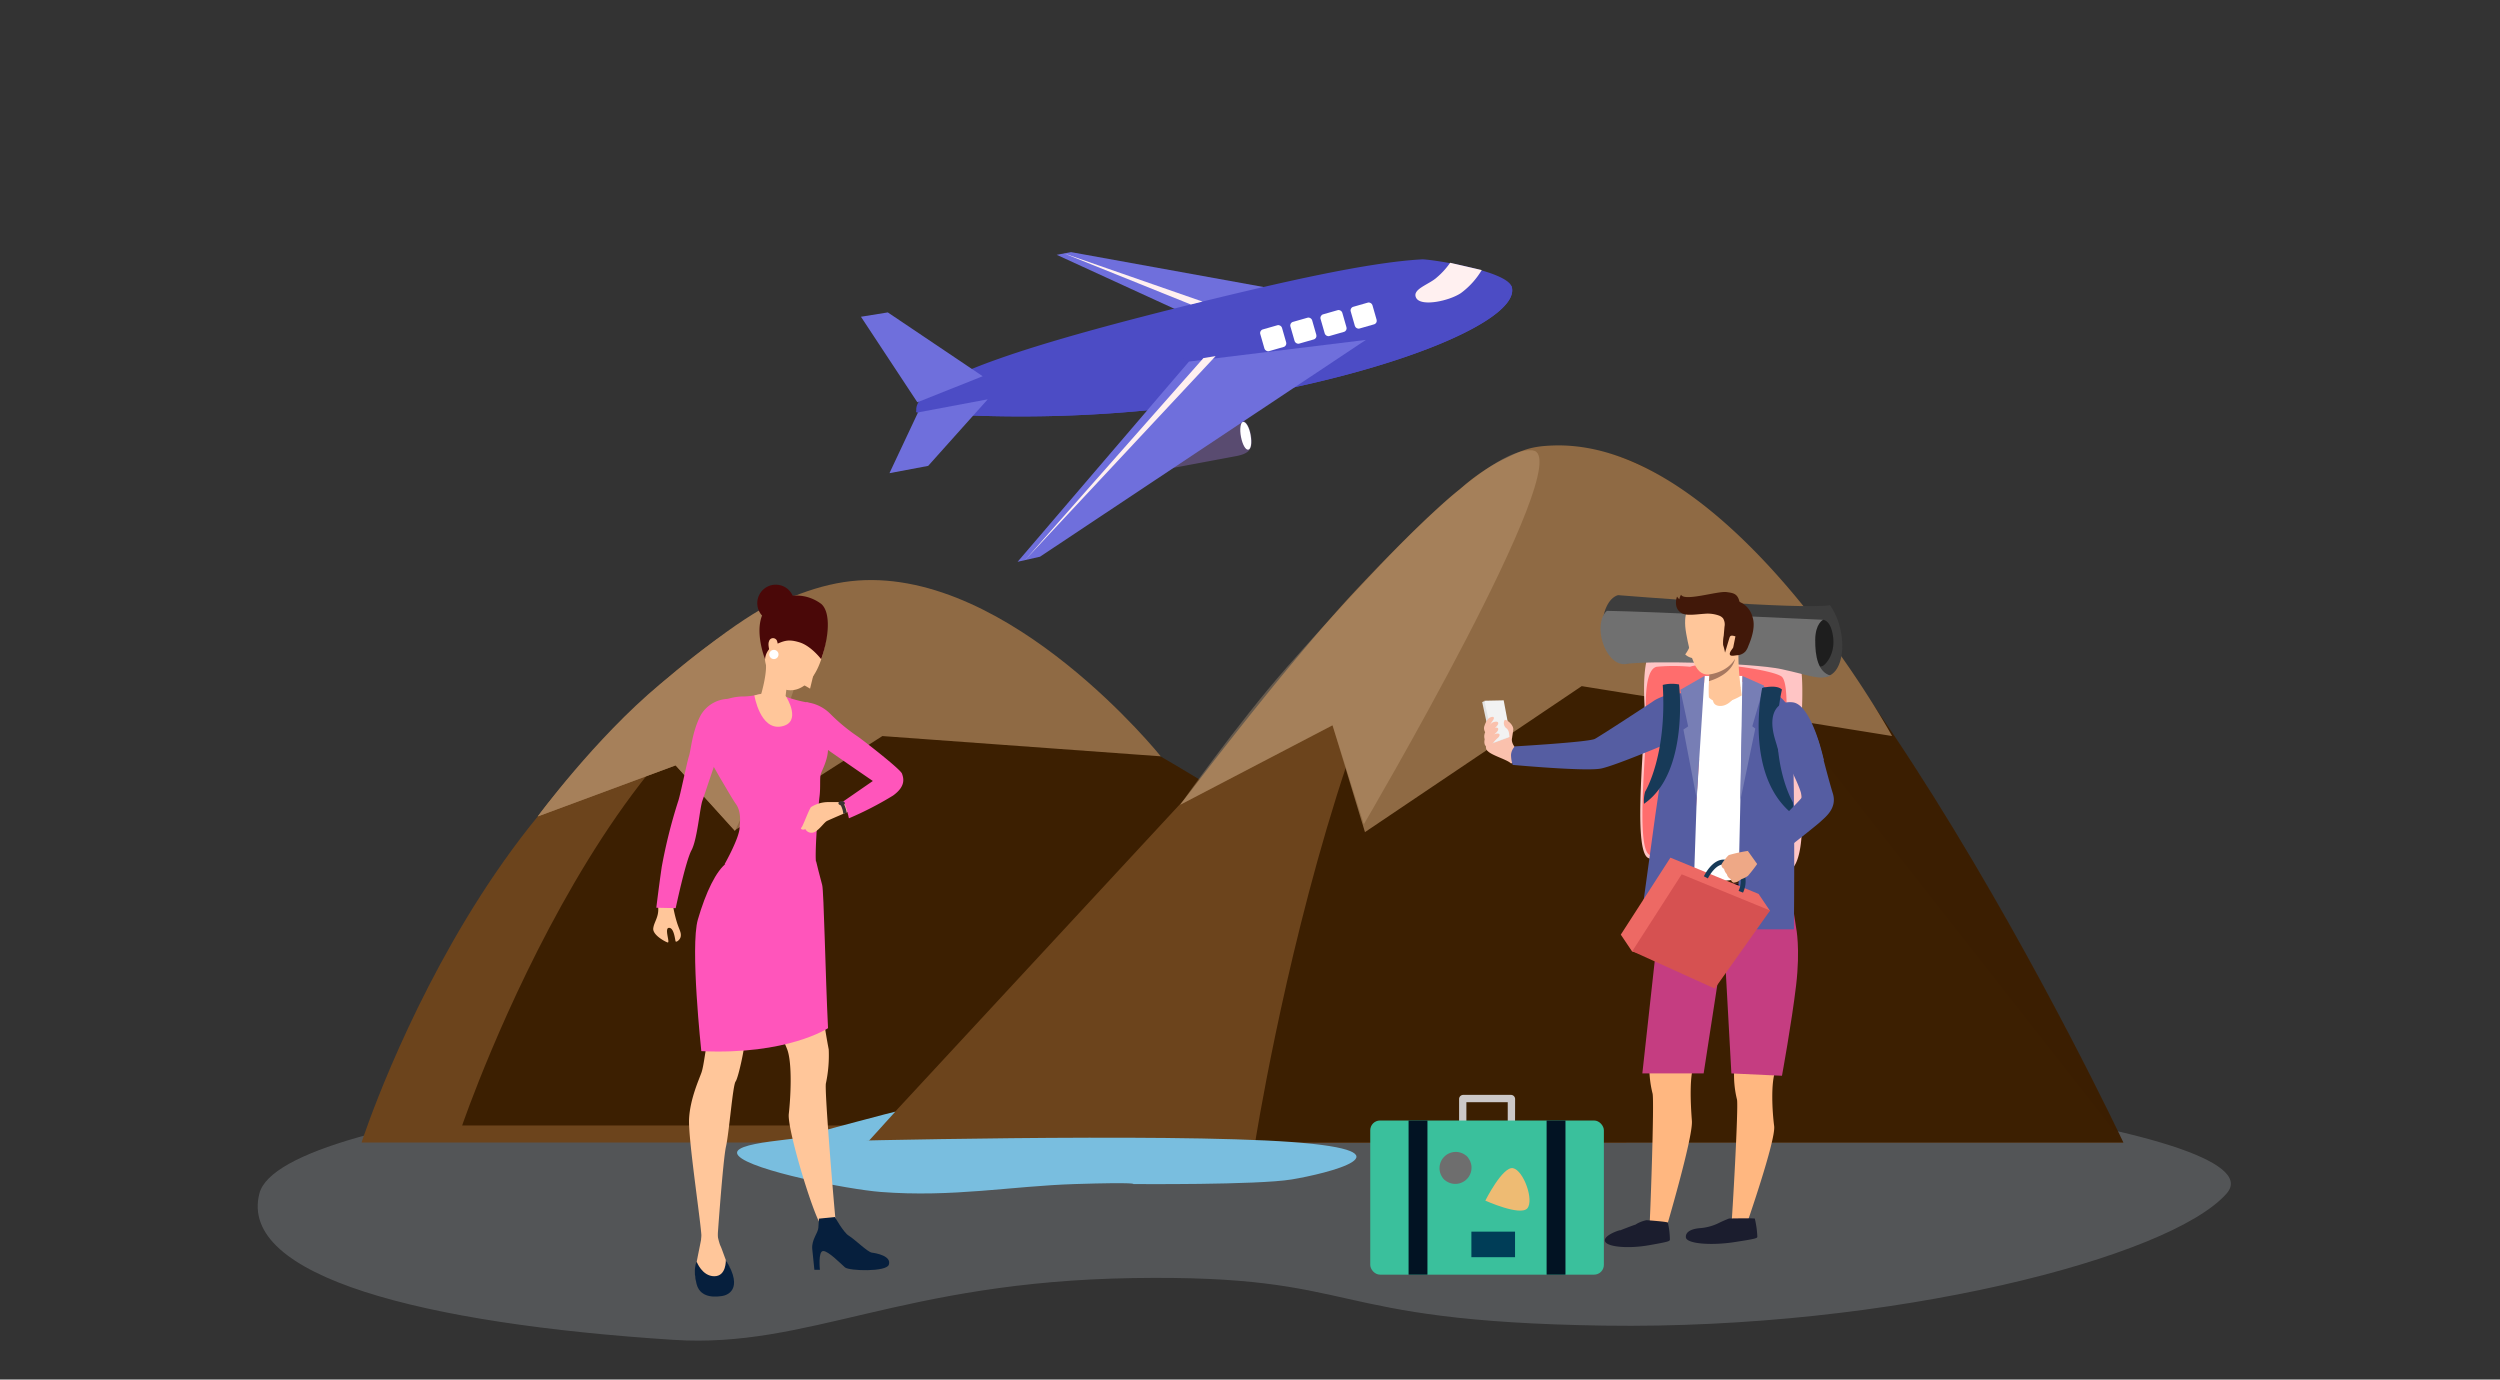 <svg xmlns="http://www.w3.org/2000/svg" viewBox="0 0 685 378"><rect x="0" y="0" width="685" height="378" fill="#333333" stroke="none"/><defs><style>.cls-1{fill:#dee9f2;opacity:0.19;}.cls-1,.cls-6,.cls-7{isolation:isolate;}.cls-2{fill:#6c441c;}.cls-3{fill:#3c1f01;}.cls-4{fill:#8f6a44;}.cls-5{fill:#a6805a;}.cls-6{fill:#3c1f02;opacity:0.99;}.cls-7{fill:#d3ae87;opacity:0.33;}.cls-8{fill:#79bedf;}.cls-9{fill:#ffb780;}.cls-10{fill:#ccc8c8;}.cls-11{fill:#3ac09c;}.cls-12{fill:#021323;}.cls-13{fill:#6e6e6e;}.cls-14{fill:#003d57;}.cls-15{fill:#eebb73;}.cls-16{fill:#ffc5c5;}.cls-17{fill:#ff6d6d;}.cls-18{fill:#3d3d3d;}.cls-19{fill:#1e1e1e;}.cls-20{fill:#707070;}.cls-21{fill:#fff;}.cls-22{fill:#c53d81;}.cls-23{fill:#0e0e0e;}.cls-24{fill:#555da2;}.cls-25{fill:#777eb5;}.cls-26{fill:#ffc69a;}.cls-27{fill:#a77860;}.cls-28{fill:#ed6964;}.cls-29{fill:#d65151;}.cls-30{fill:#173a58;}.cls-31{fill:#fac1ad;}.cls-32{fill:#e2e2e2;}.cls-33{fill:#f2f2f2;}.cls-34{fill:#411809;}.cls-35{fill:#eea886;}.cls-36{fill:#6f6fdc;}.cls-37{fill:#594b70;}.cls-38{fill:#4c4cc5;}.cls-39{fill:#fff0f0;}.cls-40{fill:#1b1d2e;}.cls-41{fill:#061f3d;}.cls-42{fill:#f5b;}.cls-43{fill:#383432;}.cls-44{fill:#4a0808;}</style></defs><title>industryArtboard 2 copy</title><g id="Designed_by_Freepik" data-name="Designed by Freepik"><g id="Group_14477" data-name="Group 14477"><path id="Path_200062" data-name="Path 200062" class="cls-1" d="M310.48,350.19c-63.74,1-88.83,19.3-125.88,16.93C115.79,362.7,65.18,349.73,71.08,327s142.5-36.67,277.26-36.67S625.48,309.44,610.11,327s-91.94,37.37-170.53,36.22S374.23,349.21,310.48,350.19Z"/><g id="Group_14449" data-name="Group 14449"><g id="Group_14448" data-name="Group 14448"><path id="Path_198570-2" data-name="Path 198570-2" class="cls-2" d="M99.06,313.06S142.8,177.51,229.45,177.51,445.66,313.06,445.66,313.06Z"/><path id="Path_198571" data-name="Path 198571" class="cls-3" d="M126.63,308.38S172,175.56,236.07,175.56,460.24,308.38,460.24,308.38Z"/><path id="Path_198572" data-name="Path 198572" class="cls-4" d="M235.05,159.06c41.94-3,83,48.17,83,48.17l-76.28-5.55-40.4,25.8-16.25-17.76-37.81,14S193.11,162.08,235.05,159.06Z"/><path id="Path_198573" data-name="Path 198573" class="cls-5" d="M218.53,163.21c13.91.1-17.16,64.49-17.16,64.49l-16.26-18-37.76,14s15.5-21.21,33.44-36.19S212.24,163.16,218.53,163.21Z"/><path id="Path_198574-2-2" data-name="Path 198574-2-2" class="cls-2" d="M332.43,313.06h-95L345.09,196.84s4.08-4.9,33-37.18,55-36.37,55-36.37l148.7,189.77Z"/><path id="Path_198575" data-name="Path 198575" class="cls-6" d="M343.91,313.06S373.64,123.3,433.12,123.3,581.81,313.06,581.81,313.06Z"/><path id="Path_198576" data-name="Path 198576" class="cls-4" d="M425.43,122.07c48.42-1.8,93,79.6,93,79.6L433.39,188,374,228l-8.88-29.25-41.75,21.78S352.15,182.3,372.2,161,400,134.05,400,134.05a56,56,0,0,1,11.34-7.92C417.1,123.31,419.27,122.3,425.43,122.07Z"/><path id="Path_198577" data-name="Path 198577" class="cls-7" d="M420,123.42c12.85,1.66-46.31,102.43-46.31,102.43L365.1,198.7l-41.73,21.79S339,198.31,352.44,183s23.49-25.75,23.49-25.75,12.48-13.61,23.73-22.94S416.8,123,420,123.42Z"/></g><g id="Group_15999" data-name="Group 15999"><path id="Path_201228" data-name="Path 201228" class="cls-8" d="M226.44,312.74s.05.19.72-.74c1-.94.74-.82.74-.82s-.38-.9-1.07-.68c-6.13,1.88-28.1,2.17-24.48,6.2s29.9,9.18,38.92,9.89c19.81,1.55,35.94-1.62,53.26-2.16s16,0,16,0,34,.29,43.38-1.26,34.78-7.7,0-10.26S226.44,312.74,226.44,312.74Z"/><path id="Path_201229" data-name="Path 201229" class="cls-8" d="M220,312c3.22-1.79,8.66-3,14.74-4.65s10.59-2.76,10.59-2.76l-7.26,8S216.74,313.77,220,312Z"/></g></g><path id="Path_195033" data-name="Path 195033" class="cls-9" d="M475.92,288.37c-.49,5,.33-.17-.76,4.78a28,28,0,0,0,.76,8.06c.51,1.34-1.35,33.78-1.54,34.52s4,.33,4,.33,8.25-23.66,7.74-27.51-1-12.07.43-15.4S476.51,281.1,475.92,288.37Z"/><path id="Path_195033-2" data-name="Path 195033-2" class="cls-9" d="M452.79,285.84c-.54,5.37.36-.18-.83,5.11a29.51,29.51,0,0,0,.83,8.63c.56,1.43-.71,37-.92,37.8s4.33.35,4.33.35,7.73-26,7.38-30.6-.79-12.61.8-16.18S453.44,278.07,452.79,285.84Z"/><g id="bag"><path id="Path_198691" data-name="Path 198691" class="cls-10" d="M415.12,309.79h-2V302H401.79v7.8h-2v-8.66a1.14,1.14,0,0,1,1.14-1.14H414a1.14,1.14,0,0,1,1.14,1.14h0Z"/><rect id="Rectangle_8540-2" data-name="Rectangle 8540-2" class="cls-11" x="375.45" y="307.02" width="64.01" height="42.23" rx="2.67"/><rect id="Rectangle_8541" data-name="Rectangle 8541" class="cls-12" x="385.95" y="307.02" width="5.17" height="42.23"/><rect id="Rectangle_8542" data-name="Rectangle 8542" class="cls-12" x="423.77" y="307.02" width="5.17" height="42.23"/><path id="Path_198692" data-name="Path 198692" class="cls-13" d="M401.51,316.49a4.45,4.45,0,0,0-6.22,6.22,2.74,2.74,0,0,0,.84.82,4.44,4.44,0,0,0,6.21-6.2A2.56,2.56,0,0,0,401.51,316.49Z"/><rect id="Rectangle_8543" data-name="Rectangle 8543" class="cls-14" x="403.16" y="337.47" width="11.96" height="7"/><path id="Path_198693" data-name="Path 198693" class="cls-15" d="M414.56,320.07c-2.88-.48-7.58,8.9-7.58,8.9h0s9.62,4.33,11.51,2.11-1.05-10.43-3.93-11Z"/></g><path id="Path_198673" data-name="Path 198673" class="cls-16" d="M464.11,177.1a58,58,0,0,0-10.21,0c-3.3.59-3.7,8.8-3.3,16.09s-3.45,39.74,1,41.89,27.41,9.48,38.76,3.52c5.48-3.41,2.74-24.46,2.93-32.82s1.59-23.65-1-25.64S469.93,175.07,464.11,177.1Z"/><path id="Path_198674" data-name="Path 198674" class="cls-17" d="M463.08,182.69a49.29,49.29,0,0,0-9.09,0c-2.94.52-3.28,7.82-2.94,14.31s-3.06,35.35.94,37.23,24.42,8.42,34.45,3.12c4.91-3,2.44-21.73,2.62-29.16s1.37-21-.89-22.8S468.23,180.88,463.08,182.69Z"/><path id="Path_198675" data-name="Path 198675" class="cls-18" d="M443.33,163.07s50.94,4.11,58.1,2.74c5.72,8.3,3.77,21.44-3,19.37-8.91-2.74-33.71-7.38-53.32-3.28C436.63,179.1,438,164.62,443.33,163.07Z"/><path id="Path_198676" data-name="Path 198676" class="cls-19" d="M499.38,169.84s2.22-.25,2.88,4.59-2.07,7.7-2.88,8.07-5.3-.22-5.3-.22-1.14-10.06,1-11A34.23,34.23,0,0,1,499.38,169.84Z"/><path id="Path_198677" data-name="Path 198677" class="cls-20" d="M499.53,169.82s-2.12,1-2.16,5.48.76,8.91,4.26,9.83c-3.33,1.27-5.3,0-13.45-1.77s-37.32-2.43-43.05-1.37c-5.48.11-8.83-11-4.85-14.62C451.08,167.51,499.53,169.82,499.53,169.82Z"/><path id="Path_195669" data-name="Path 195669" class="cls-21" d="M467.05,185.21h10.38l-.33,55.62-13.79,1.51Z"/><path id="Path_195672" data-name="Path 195672" class="cls-22" d="M488.26,294.76s2.67-14.57,3.87-24.77,0-15.81,0-15.81l-1.83-12.05H454.81l-.25,10.62L450,294.12H466.8l5.6-36.29,2,36.29Z"/><path id="Path_195673" data-name="Path 195673" class="cls-23" d="M486.64,243.89l-.26-1.77H456.23v1.55l6.32,2.1a27.07,27.07,0,0,0,15.84.4Z"/><path id="Path_195674" data-name="Path 195674" class="cls-21" d="M488.51,194.11c-3.27-3.59-10.84-9.34-19.18-8L460.6,190,458,208.37l-2.29-.52,31.09.36,3,1.47S491.86,197.71,488.51,194.11Z"/><path id="Path_195682" data-name="Path 195682" class="cls-24" d="M466,186.49l-2.31,68.13H449.27l4.25-31,2.74-18.81s1.37-12.65,4.29-14.91A34.15,34.15,0,0,1,466,186.49Z"/><path id="Path_195684" data-name="Path 195684" class="cls-24" d="M477.59,186.12l-1.5,68.51h15.44s.58-54.29-1.14-60S477.59,186.12,477.59,186.12Z"/><path id="Path_195685" data-name="Path 195685" class="cls-25" d="M460.41,189l6.64-3.81-2.15,33.71-3.64-19,1.29-.87Z"/><path id="Path_195686" data-name="Path 195686" class="cls-25" d="M476.85,219.4l.58-34.18,5.93,2.64L480.13,199l.82.63Z"/><path id="Path_187667" data-name="Path 187667" class="cls-26" d="M469.11,164.16s-9.18-2.06-7.08,9.5,4.31,12.52,9.86,10.09,5-9.81,5.33-13.44S472.06,164.29,469.11,164.16Z"/><path id="Path_187668" data-name="Path 187668" class="cls-26" d="M468.23,191.06s2.52,3.4,9-.52c0,0-1.43-9.38-.68-13.91s-8.4,7.05-8.4,7.05a3.79,3.79,0,0,1,.23,1.11,12.9,12.9,0,0,1-.11,1.86A36,36,0,0,0,468.23,191.06Z"/><path id="Path_187670" data-name="Path 187670" class="cls-27" d="M468.23,186.65c6.65-2,7.14-6,7.16-6.11-2.18,3.77-7.05,4.26-7.05,4.26a11.42,11.42,0,0,1-.11,1.85Z"/><path id="Path_187671" data-name="Path 187671" class="cls-26" d="M476.91,188.26s-2.24,5.48-5.83,5.16-.62-5.91-.45-6A7.59,7.59,0,0,1,476.91,188.26Z"/><path id="Path_187732" data-name="Path 187732" class="cls-26" d="M463.62,175.19a10.86,10.86,0,0,1-1.87,4.12,3.8,3.8,0,0,0,2.51,1.05Z"/><path id="Path_198678" data-name="Path 198678" class="cls-28" d="M457.69,235l24.16,9.93,3.09,4.59-18.24,16.8-19.52-5.64-3.08-4.59Z"/><path id="Path_198679" data-name="Path 198679" class="cls-29" d="M460.78,239.56,485,249.48l-15.16,21.39-22.6-10.24Z"/><path id="Path_198680" data-name="Path 198680" class="cls-30" d="M466.86,240.11c.1-.2,2.3-4.81,5.66-4.57a6.52,6.52,0,0,1,5.07,2.74,7.32,7.32,0,0,1,0,6.3l-1.22-.48a6.14,6.14,0,0,0,.08-5.12,5.31,5.31,0,0,0-4.11-2.11c-2-.15-3.86,2.74-4.38,3.82Z"/><path id="Path_198681" data-name="Path 198681" class="cls-31" d="M416.35,206s-2.49-1.81-2.05-3.81c.18-.85-4.22-2-4.22-2l-2.35.21a21.58,21.58,0,0,0-.38,4.88c.26,1.44,5.33,2.64,6.67,3.9C415.56,208.86,416.35,206,416.35,206Z"/><path id="Path_198682" data-name="Path 198682" class="cls-32" d="M413.27,202.1l-4.69,1.72-2.46-11.45.6-.27,6.85,9.81Z"/><path id="Path_198683" data-name="Path 198683" class="cls-33" d="M413.87,201.79l-4.68,1.69L406.72,192l5.29-.11Z"/><path id="Path_198684" data-name="Path 198684" class="cls-31" d="M414.3,202.2s.13-.74.33-2.19-1.95-3-2.35-2.74a1.79,1.79,0,0,0,.3,2.14c1.18.78.77,2,1.15,2.74a.35.35,0,0,0,.43.18.86.86,0,0,0,.14-.13Z"/><path id="Path_198685" data-name="Path 198685" class="cls-31" d="M407,200.48s1-2.33,2.33-2.66,1.47.34.81,1.11-2.52,2.23-2.85,3.41S406.27,201.83,407,200.48Z"/><path id="Path_198686" data-name="Path 198686" class="cls-31" d="M406.75,198.87s.55-1.86,1.57-2.29,1.24.09.78.74a11.57,11.57,0,0,0-1.65,3.27C407.31,201.5,406.27,200,406.75,198.87Z"/><path id="Path_198687" data-name="Path 198687" class="cls-31" d="M407,202.11s1-2.33,2.33-2.66,1.47.33.81,1.11a12.78,12.78,0,0,0-2.67,3.45C407.14,205.18,406.27,203.48,407,202.11Z"/><path id="Path_198688" data-name="Path 198688" class="cls-31" d="M407.43,203.48s1-2.08,2.29-2.4,1.44.31.8,1a12.4,12.4,0,0,0-2.62,3.24C407.57,206.34,406.68,204.66,407.43,203.48Z"/><path id="Path_198689" data-name="Path 198689" class="cls-30" d="M482.84,188.5s-5.19,23.88,8.41,34.63a9.62,9.62,0,0,0,0-3.3s-7.11-11.86-3-30.9C486.72,187.47,482.84,188.5,482.84,188.5Z"/><path id="Path_198523" data-name="Path 198523" class="cls-34" d="M475.51,174.36c-.73-.19-1.3-.41-1.58.24-.13.35-1.27,4.23-1.27,4.23a16.37,16.37,0,0,0-.52-2.09,10.08,10.08,0,0,1,.16-2.57l.21-2.44a3.19,3.19,0,0,0-.39-2.3,2.6,2.6,0,0,0-1-.72,9.13,9.13,0,0,0-4.11-.53c-1.37.08-2.85.3-4.28.26a4.76,4.76,0,0,1-1.74-.33,3,3,0,0,1-1.67-2,4.79,4.79,0,0,1,.19-2.65,3.47,3.47,0,0,0,.63.74,3.46,3.46,0,0,1,.47-1.24c.9,1.91,10.06-1.07,12.46-.73,1.67.23,3,.33,3.52,2.56a1,1,0,0,0,.38.28,6.13,6.13,0,0,1,3.22,4c.82,2.42-.1,5.48-1.14,7.92a4.79,4.79,0,0,1-.83,1.54,3.37,3.37,0,0,1-2.06,1c-.7,0-2,.44-2.18-.2s.72-1.49.92-1.93"/><path id="Path_198102" data-name="Path 198102" class="cls-24" d="M460.41,190a14.26,14.26,0,0,0-7.07,1.89c-1.52,1.07-14.69,9.67-16.34,10.56s-21.92,2.06-21.92,2.06a3.65,3.65,0,0,0-1.06,2.33,8.85,8.85,0,0,0,.46,2.74s20,1.85,24.21,1,21.07-8.07,21.07-8.07"/><path id="Path_198690" data-name="Path 198690" class="cls-30" d="M460.05,187.54s2.89,24.15-9.59,32.7a9.61,9.61,0,0,1,.29-3.29s6.06-9.82,4.84-29.28a10.33,10.33,0,0,1,4.46-.13Z"/><path id="Path_198449" data-name="Path 198449" class="cls-24" d="M488.55,192.71s-4.75,1.37-2.15,10c2.06,6.85,2.33,8.3,2.33,8.3l11-2.74s-3.2-15.08-8.45-15.82a6.28,6.28,0,0,0-2.69.22Z"/><g id="Group_14286" data-name="Group 14286"><g id="Group_14285" data-name="Group 14285"><g id="Group_14284" data-name="Group 14284"><g id="Group_14283" data-name="Group 14283"><path id="Path_198453" data-name="Path 198453" class="cls-35" d="M475.07,241.85a3.43,3.43,0,0,0,1-.25L477,241a1.08,1.08,0,0,1,.3-.16,6.61,6.61,0,0,0,1.66-.88,43,43,0,0,0,2.74-3.55l-1.29-1.63-1-1.7a41.11,41.11,0,0,0-5.69,1.2l-.18.14a10.07,10.07,0,0,0-1,1.19c-.08.1-.92,1.07-.85,1.46a1.2,1.2,0,0,0,.7,1,3,3,0,0,0,.77,1.46,1.9,1.9,0,0,0,1,1.3S474.49,241.85,475.07,241.85Z"/></g></g></g></g><path id="Path_198459" data-name="Path 198459" class="cls-24" d="M488,193.3c-1,.38-1.37,2.15-1,7.26a17.13,17.13,0,0,0,2.88,8.66c.67,1.18,4.36,8.47,3.7,9.43s-7,7.15-7.3,7.66-7.37,6.85-7.37,6.85l3.57,5s15.07-11.81,16.31-13,4.7-3.66,3.4-7.79-3.72-14-4.11-14.75S494.6,190.76,488,193.3Z"/><g id="Group_14476" data-name="Group 14476"><path id="Path_198694" data-name="Path 198694" class="cls-36" d="M289.54,69.82l42,19.26L367,82.41,293.47,69.08Z"/><path id="Path_198695" data-name="Path 198695" class="cls-37" d="M336.59,115.08l-17.34,3.26a5.15,5.15,0,1,0,0,10.3,4.84,4.84,0,0,0,2-.4L338.57,125c3.34-.62,5-1.67,4.19-5.91S339.93,114.46,336.59,115.08Z"/><path id="Path_198696" data-name="Path 198696" class="cls-38" d="M389.69,71.06c-15.08.82-39,6.4-60.23,11.57-44.7,11-80.46,21.56-78.31,30.33A358.82,358.82,0,0,0,336,109.65c47.48-7.78,80.4-22.12,78.26-30.92C413.2,74.12,391.7,71,389.69,71.06Z"/><path id="Path_198697-2" data-name="Path 198697-2" class="cls-38" d="M392.89,86.34c-28.09,3.14-141.8,26.17-141.8,26.17a1.14,1.14,0,0,0,0,.45A358.82,358.82,0,0,0,336,109.65c47.45-7.78,80.4-22.12,78.23-30.92a1.9,1.9,0,0,0-.14-.4,40.83,40.83,0,0,1-21.16,8Z"/><path id="Path_198698" data-name="Path 198698" class="cls-36" d="M278.82,153.93l6.14-1.39,89.29-59.41-48.47,5.94Z"/><path id="Path_198699" data-name="Path 198699" class="cls-36" d="M235.9,86.79l15.45,23.43,17.91-7.13-26-17.49Z"/><path id="Path_198700" data-name="Path 198700" class="cls-36" d="M243.71,129.65l10.61-2,16.32-18.24L251.54,113Z"/><path id="Path_198701" data-name="Path 198701" class="cls-21" d="M340.61,115.62c-.71,0-1,2-.57,4.14s1.27,3.59,2,3.45,1-1.81.62-4S341.34,115.48,340.61,115.62Z"/><path id="Path_198702" data-name="Path 198702" class="cls-39" d="M393.71,76c-2.15,2-7,3.23-5.66,5.66s9,.82,12.25-1.36A21.55,21.55,0,0,0,406,74l-8.66-2A20.63,20.63,0,0,1,393.71,76Z"/><path id="Path_198703" data-name="Path 198703" class="cls-39" d="M280.86,153.47l52.22-55.9-3.34.54Z"/><path id="Path_198704" data-name="Path 198704" class="cls-39" d="M326.29,83.43l3.2-.8L291.44,69.39Z"/><rect id="Rectangle_9439" data-name="Rectangle 9439" class="cls-21" x="345.77" y="89.57" width="6.19" height="6.19" rx="1" transform="translate(-12.03 99.75) rotate(-16)"/><rect id="Rectangle_9440" data-name="Rectangle 9440" class="cls-21" x="370.55" y="83.37" width="6.19" height="6.19" rx="1" transform="translate(-9.36 106.34) rotate(-16)"/><rect id="Rectangle_9442" data-name="Rectangle 9442" class="cls-21" x="362.29" y="85.44" width="6.19" height="6.19" rx="1" transform="translate(-10.25 104.14) rotate(-16)"/><rect id="Rectangle_9441" data-name="Rectangle 9441" class="cls-21" x="354.03" y="87.5" width="6.19" height="6.19" rx="1" transform="translate(-11.14 101.95) rotate(-16)"/></g><path id="Path_194793" data-name="Path 194793" class="cls-40" d="M473.76,333.87s-1,.38-2.46,1.06a14.13,14.13,0,0,1-5.24,1.56c-2.09.13-4.27.78-4.13,2.54s6.85,2.29,13.16,1.33,6.37-1.1,6.42-1.52a25.67,25.67,0,0,0-.69-4.94C480.51,333.74,473.76,333.87,473.76,333.87Z"/><path id="Path_194796" data-name="Path 194796" class="cls-40" d="M451.13,334.33a9.51,9.51,0,0,0-2.52.91c-1.52.88,2.21-.84-5,2,1.76-.7-4,.87-3.88,2.66s6.35,2.3,12,1.31,5.75-1.12,5.82-1.56A22.18,22.18,0,0,0,457,335C456.88,334.73,451.13,334.33,451.13,334.33Z"/><g id="Group_14452" data-name="Group 14452"><g id="Group_14451" data-name="Group 14451"><path id="Path_195032" data-name="Path 195032" class="cls-26" d="M201.89,236.36a54.88,54.88,0,0,0-5.87,9.19c-1.53,3.65-4.11,11.66-3.74,17.81s2.39,17.81,1.78,20.47-1.19,8.07-1.82,9.94-3.19,7.31-3.44,12.92,3.56,30.24,3.4,32.53,4.33.93,4.33.93,1.54-22.25,2.39-26,1.86-16.82,2.63-17.81,2.85-10.62,2.53-12.14,8.35-24.47,8.85-29.05,9.88-18.17,9.88-18.17S215.06,232.06,201.89,236.36Z"/><path id="Path_195033-3" data-name="Path 195033-3" class="cls-26" d="M217.51,236.36a24.23,24.23,0,0,0,.47,3.17c.26.85,6.12,22.51,6.71,30.84a165.58,165.58,0,0,0,2.38,17.17,36.85,36.85,0,0,1-.76,9.25c-.51,1.53,2.55,37.64,2.74,38.49s-2,1.1-3.66.85-9.77-26.51-9.26-30.93,1-13.84-.43-17.66S201.26,256,201.18,254.31,195.63,223.31,217.51,236.36Z"/><path id="Path_195034" data-name="Path 195034" class="cls-26" d="M196.45,337.45a18.31,18.31,0,0,0,.87,3.74c.46.8,1.72,4.88,2.29,5.63s1.82,6.48,0,7.17-6.14,1.84-7.59-.47a9.39,9.39,0,0,1-1.37-6.31c.22-1.76,2-9.8,1.95-10.59S196.45,337.45,196.45,337.45Z"/><path id="Path_195035" data-name="Path 195035" class="cls-41" d="M198.87,345.25s.21,4.44-3.15,4.44-4.84-4-4.84-4-1.13,2,0,6.2,5.91,3.36,7,3.21S204,353.57,198.87,345.25Z"/><path id="Path_195036" data-name="Path 195036" class="cls-41" d="M228.76,333.46s2.37,4.25,3.78,5.1c1.76,1.07,5.17,4.51,6.35,4.66s5.48.92,4.64,3.33c-.68,2-10.87,1.7-12,.72s-4.59-4.55-6-4.49-.88,5.14-.88,5.14h-1.51s-.52-4.92-.59-5.75c-.19-2.51,1.6-4.35,1.68-5.77s.16-2.49.16-2.49Z"/><path id="Path_195038" data-name="Path 195038" class="cls-42" d="M223.62,236s1.21,5,1.66,6.5.89,25,1.6,39.22c0,0-11.16,7.39-34.72,6.29,0,0-3.1-28.68-.94-36.08s5-13.43,8-15.55C201.85,234.43,223.62,236,223.62,236Z"/><g id="Group_10432" data-name="Group 10432"><g id="Group_10431" data-name="Group 10431"><path id="Path_195040" data-name="Path 195040" class="cls-26" d="M184.5,248.7a34.11,34.11,0,0,0,1,4.11c.65,2.05,1.24,2.74,1,3.88-.2.87-1.2,1.54-1.37,1.26s-.39-3.73-1.81-3.72.42,4.27-.41,4-4.11-2.1-3.92-3.84,1.5-3,1.37-5.57a5.57,5.57,0,0,1,.66-3.33Z"/></g></g><path id="Path_195045" data-name="Path 195045" class="cls-42" d="M226.87,205.61c-.19,3-1.71,5.49-2,6.57s0,3.56-.32,6.06-1.27,14.33-1,17.7-23.18,1.8-25,.83c0,0,4-7.07,4.11-10,0-1,.63-4.11-1-6.44-.87-1.2-2.74-4.48-4.42-7.29h0l-1.67-2.93h0l-1-1.75s-.77-14.22,2.11-15.68a14.56,14.56,0,0,1,7.19-1.85,19.9,19.9,0,0,0,4.66-.7l6.56.7a37.18,37.18,0,0,0,5.87,1.6c1.66.12,3.75,3.7,3.56,6S227.06,202.61,226.87,205.61Z"/><path id="Path_195046" data-name="Path 195046" class="cls-42" d="M199.53,191.49a9,9,0,0,0-7.58,4.56c-2.35,4.59-2.61,9.44-3.18,11.15s-2.42,11-3,12.49a143.1,143.1,0,0,0-4.45,17.81c-.82,5.62-1.49,11.22-1.49,11.22l5.31.11s2.74-12.93,4.33-15.86,2.29-11.7,3-13.62,5-15.35,5.93-16.31S204,192.34,199.53,191.49Z"/><g id="Group_10438" data-name="Group 10438"><path id="Path_195049" data-name="Path 195049" class="cls-26" d="M230.5,219.77h-3.69a8.92,8.92,0,0,0-4.59,1.37c-.61.73-2.24,5.3-2.64,5.62s.35.82,1.08.4a1.88,1.88,0,0,0,2.53.81h.07c1.62-1,2.55-2.66,3.42-3.07s5.92-2.58,5.92-2.58S231.79,219.1,230.5,219.77Z"/></g><path id="Path_195051" data-name="Path 195051" class="cls-42" d="M244.67,218a91.75,91.75,0,0,1-12.07,6.22s-.84-4.11-1.66-4.55l8.22-5.68s-6.36-4.35-10.15-7c-.94-.65-1.72-1.19-2.2-1.55l-.37-.27c-1.54-1.22-7.85-9.88-5.48-12.75a11,11,0,0,1,6.5,3.13,50,50,0,0,0,7.58,6.27c1,.67,11.66,8.88,12.11,10.16S248.24,215.45,244.67,218Z"/><path id="Path_195053" data-name="Path 195053" class="cls-43" d="M229.8,219.78a6.12,6.12,0,0,1,1.26,3.22,3.08,3.08,0,0,0,.93-.4,10,10,0,0,0-1.05-2.93S230.87,219.59,229.8,219.78Z"/><path id="Path_195054" data-name="Path 195054" class="cls-43" d="M231.5,220.09c0,.31-.4.58-.89.58s-.89-.27-.89-.58.4-.59.89-.59S231.5,219.76,231.5,220.09Z"/><g id="Group_14450" data-name="Group 14450"><path id="Path_195044" data-name="Path 195044" class="cls-26" d="M219.61,163.63c3.2.44,9.11,2.74,6,15s-10.88,12.24-14.12,7.73S209.33,170,210.6,168A9.68,9.68,0,0,1,219.61,163.63Z"/><path id="Path_195047" data-name="Path 195047" class="cls-26" d="M215.26,190.65a38.51,38.51,0,0,0-.37,4.92c.18.8-6.19,3.06-6.3-5.48,0,0,1.93-6.54,1.1-9.28s5.78,8.09,5.78,8.09S215.37,189.68,215.26,190.65Z"/><path id="Path_195048" data-name="Path 195048" class="cls-44" d="M225,180.62s-2.74-3.64-5.94-4.62-4.28-.37-6.79.69a4.77,4.77,0,0,0-2.64,3.93s-4-10,.93-14.56a11.42,11.42,0,0,1,14.44-.6C227.59,167.66,227.27,174.24,225,180.62Z"/><circle id="Ellipse_552" data-name="Ellipse 552" class="cls-44" cx="212.56" cy="165.27" r="5.07"/><path id="Path_195050" data-name="Path 195050" class="cls-26" d="M206.7,190.54s1.56,9.59,7.37,8.51,1.37-8.11,1.37-8.11S213.48,188.73,206.7,190.54Z"/><path id="Path_195055" data-name="Path 195055" class="cls-26" d="M212.89,175.56a1.18,1.18,0,0,0-1.49-.63,1.16,1.16,0,0,0-.69.8c-.63,1.37,1,5.58,1.85,4.55S213.4,177.19,212.89,175.56Z"/><path id="Path_186936" data-name="Path 186936" class="cls-21" d="M213.23,179.76a1.25,1.25,0,0,1-1.61.75,1.26,1.26,0,1,1,.86-2.37,1.35,1.35,0,0,1,.71.64A1.24,1.24,0,0,1,213.23,179.76Z"/><path id="Path_187886" data-name="Path 187886" class="cls-26" d="M223.06,184.14l-1.1,4.55-2.36-1.37Z"/></g></g></g></g></g></svg>